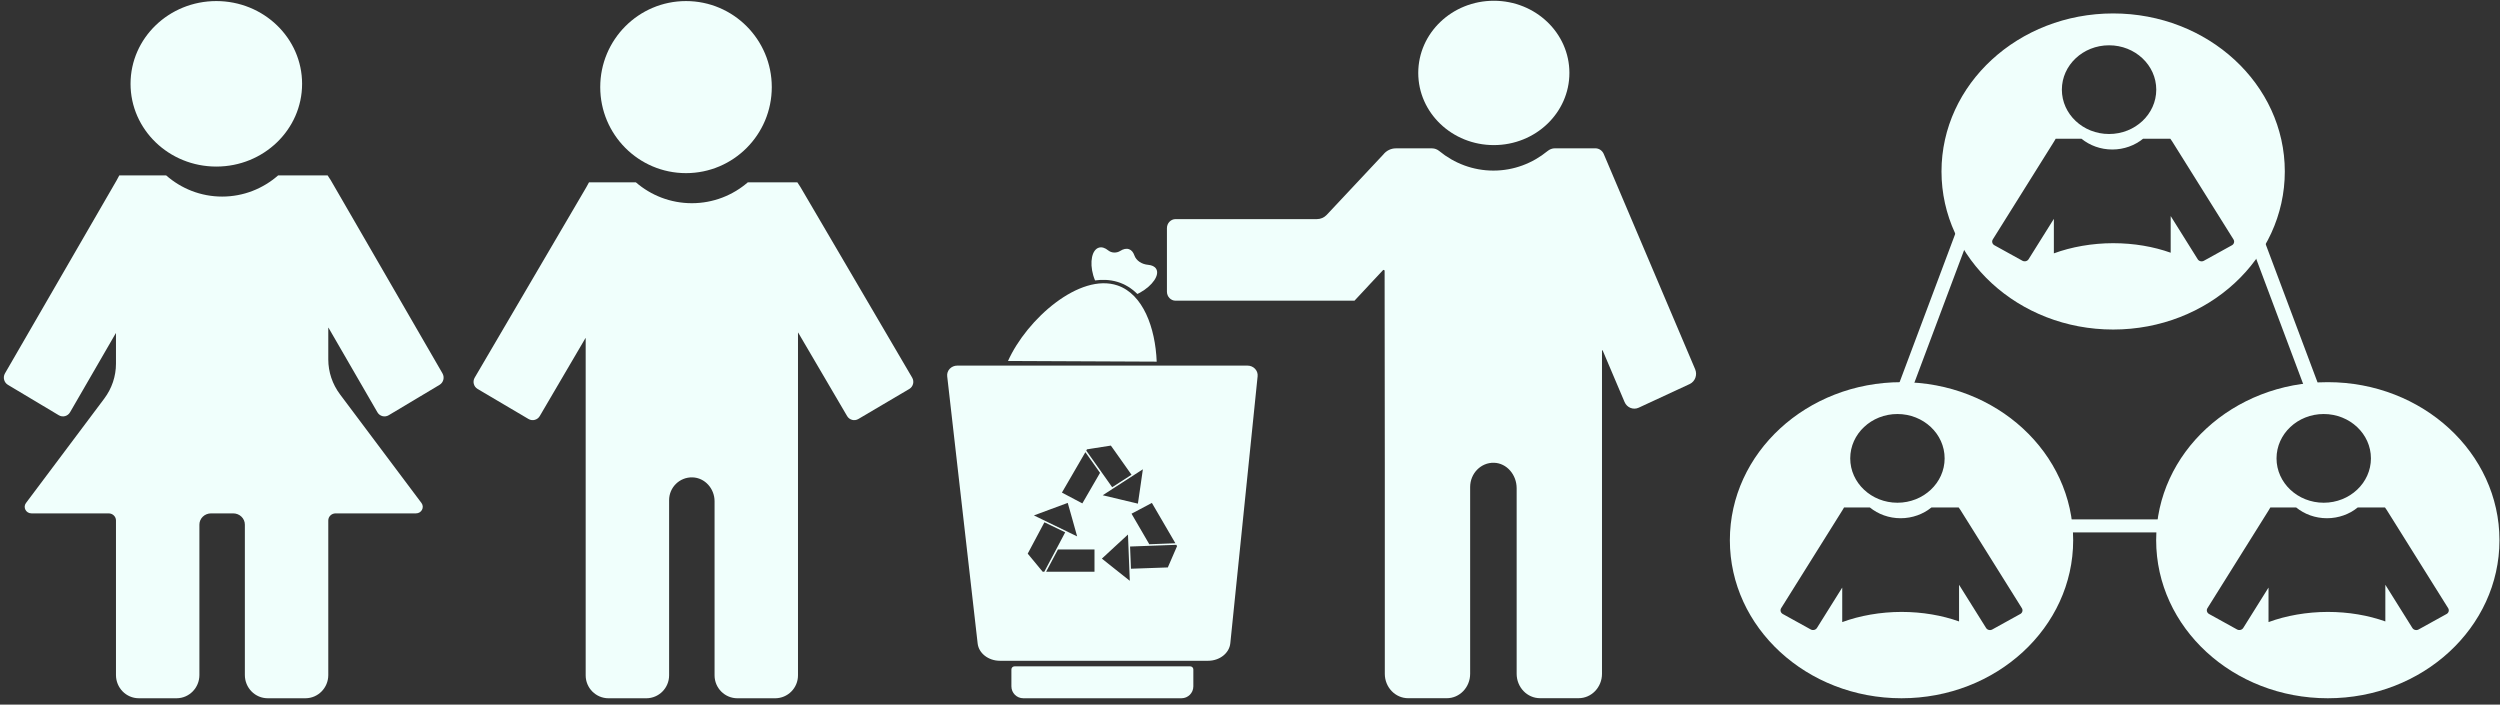 <svg width="369" height="104" viewBox="0 0 369 104" fill="none" xmlns="http://www.w3.org/2000/svg">
<rect x="0" y="0" width="369" height="104" fill="#333333" stroke="none"/>
<g clip-path="url(#clip0_2077_3537)">
<path d="M220.489 21.416C226.65 21.416 231.644 16.647 231.644 10.764C231.644 4.882 226.65 0.113 220.489 0.113C214.328 0.113 209.334 4.882 209.334 10.764C209.334 16.647 214.328 21.416 220.489 21.416Z" fill="#F0FFFC"/>
<path d="M202.248 41.893L199.921 44.383H199.35H188.445H173.516C172.81 44.383 172.239 43.786 172.239 43.048V33.675C172.239 32.936 172.81 32.34 173.516 32.34H194.389C194.931 32.34 195.454 32.112 195.833 31.704L204.17 22.812C204.629 22.231 205.309 21.897 206.031 21.897C206.031 21.897 209.853 21.897 211.371 21.897C211.766 21.897 212.138 22.048 212.446 22.301C214.645 24.102 217.417 25.18 220.427 25.18C223.438 25.18 226.207 24.102 228.418 22.295C228.73 22.041 229.105 21.891 229.496 21.891H235.475C236.011 21.891 236.496 22.221 236.714 22.731L250.205 54.502C250.558 55.336 250.199 56.312 249.399 56.684L241.871 60.175C241.072 60.544 240.138 60.169 239.785 59.335L236.557 51.732C236.534 51.678 236.454 51.694 236.454 51.755V99.449C236.454 101.438 234.91 103.053 233.004 103.053H227.308C225.402 103.053 223.858 101.438 223.858 99.449V72.056C223.858 70.082 222.404 68.356 220.517 68.304C218.579 68.253 216.994 69.877 216.994 71.892V99.452C216.994 101.442 215.45 103.056 213.544 103.056H207.848C205.942 103.056 204.398 101.442 204.398 99.452V68.304L204.369 39.984C204.369 39.849 204.215 39.785 204.125 39.881L202.691 41.412C202.248 41.887 201.802 42.358 201.359 42.833" fill="#F0FFFC"/>
<path d="M174.385 103.062H151.035C150.069 103.062 149.283 102.279 149.283 101.31V98.81C149.283 98.56 149.485 98.354 149.739 98.354H175.681C175.932 98.354 176.137 98.556 176.137 98.81V101.31C176.137 102.276 175.354 103.062 174.385 103.062Z" fill="#F0FFFC"/>
<path d="M184.129 53.963H141.294C140.402 53.963 139.705 54.697 139.808 55.548L144.301 94.972C144.461 96.423 145.889 97.53 147.584 97.53H178.311C180.018 97.53 181.446 96.41 181.594 94.946L185.625 55.529C185.711 54.691 185.015 53.963 184.132 53.963H184.129ZM173.488 80.184L169.637 80.332L167.012 75.823L170.019 74.231L173.488 80.184ZM165.359 73.718L162.76 73.099L165.718 71.186L168.687 69.267L168.324 71.805L167.955 74.337L165.356 73.718H165.359ZM155.103 75.149L157.599 74.228L158.296 76.696L158.986 79.17L155.799 77.624L152.606 76.077L155.103 75.149ZM153.906 84.392L153.806 84.276L151.691 81.718L154.156 77.088L157.224 78.57L155.886 81.102L154.137 84.388H153.909L153.906 84.392ZM161.547 84.392H154.406L156.149 81.105H161.547V84.392ZM159.753 74.299L156.739 72.707L160.202 66.741L162.365 69.793L159.753 74.302V74.299ZM160.333 66.51L160.439 66.318L160.593 66.299L161.068 66.222L163.963 65.769L164.351 66.311L167.012 70.073L164.159 71.915L162.496 69.562L160.333 66.51ZM164.695 84.09L162.638 82.453L164.56 80.675L166.489 78.898L166.623 82.312L166.758 85.727L164.695 84.09ZM173.677 80.74L172.371 83.753L166.931 83.945L166.797 80.666L169.772 80.557L173.622 80.415L173.735 80.608L173.674 80.743L173.677 80.74Z" fill="#F0FFFC"/>
<path d="M161.632 41.389C162.627 41.251 163.766 41.258 164.931 41.604C166.035 41.938 167.017 42.541 167.877 43.392C168.008 43.328 168.143 43.263 168.275 43.19C170.136 42.147 171.201 40.574 170.649 39.679C170.438 39.332 170.014 39.136 169.465 39.088C168.554 39.008 167.71 38.504 167.424 37.673C167.27 37.23 167.01 36.909 166.644 36.781C166.253 36.643 165.8 36.746 165.351 37.034C164.806 37.381 164.061 37.358 163.564 36.954C163.121 36.592 162.652 36.431 162.229 36.543C161.179 36.819 160.791 38.655 161.362 40.641C161.439 40.905 161.529 41.152 161.629 41.389H161.632Z" fill="#F0FFFC"/>
<path d="M170.729 53.379C170.527 48.327 168.698 43.414 164.95 42.134C159.369 40.227 151.561 47.082 148.782 53.279L170.726 53.379H170.729Z" fill="#F0FFFC"/>
<path d="M311.901 1.984C297.91 1.984 286.565 12.427 286.565 25.311C286.565 38.196 297.906 48.639 311.901 48.639C325.896 48.639 337.238 38.196 337.238 25.311C337.238 12.427 325.893 1.984 311.901 1.984ZM311.298 6.686C315.146 6.686 318.265 9.619 318.265 13.232C318.265 16.846 315.146 19.779 311.298 19.779C307.45 19.779 304.331 16.846 304.331 13.232C304.331 9.619 307.45 6.686 311.298 6.686ZM329.43 36.203L325.296 38.488C324.979 38.665 324.568 38.565 324.382 38.264L320.409 31.913C320.409 31.913 320.393 31.91 320.393 31.916V37.301C317.877 36.406 314.982 35.895 311.901 35.895C308.821 35.895 305.727 36.444 303.15 37.397V32.33C303.15 32.33 303.137 32.317 303.134 32.327L301.481 34.968L299.421 38.26C299.235 38.559 298.824 38.658 298.507 38.485L294.373 36.2C294.056 36.024 293.95 35.639 294.136 35.34L303.202 20.851L303.417 20.482C303.417 20.482 303.42 20.479 303.423 20.479H307.223C307.223 20.479 307.226 20.479 307.229 20.479C308.448 21.467 310.037 22.067 311.773 22.067C313.509 22.067 315.098 21.467 316.317 20.479C316.317 20.479 316.32 20.479 316.324 20.479H320.335C320.335 20.479 320.341 20.479 320.341 20.482L320.601 20.854L322.668 24.156L329.667 35.346C329.853 35.645 329.747 36.03 329.43 36.206V36.203Z" fill="#F0FFFC"/>
<path d="M280.664 56.408C266.672 56.408 255.328 66.85 255.328 79.735C255.328 92.62 266.669 103.062 280.664 103.062C294.659 103.062 306 92.62 306 79.735C306 66.85 294.659 56.408 280.664 56.408ZM280.061 61.109C283.909 61.109 287.028 64.043 287.028 67.656C287.028 71.269 283.909 74.203 280.061 74.203C276.213 74.203 273.094 71.269 273.094 67.656C273.094 64.043 276.213 61.109 280.061 61.109ZM298.192 90.627L294.059 92.912C293.741 93.088 293.331 92.989 293.144 92.687L289.172 86.336C289.172 86.336 289.156 86.333 289.156 86.34V91.724C286.64 90.829 283.745 90.319 280.664 90.319C277.583 90.319 274.49 90.868 271.913 91.821V86.754C271.913 86.754 271.9 86.741 271.897 86.75L270.244 89.391L268.184 92.684C267.998 92.982 267.587 93.082 267.269 92.909L263.136 90.624C262.818 90.447 262.712 90.062 262.898 89.764L271.964 75.274L272.179 74.905C272.179 74.905 272.182 74.902 272.186 74.902H275.985C275.985 74.902 275.988 74.902 275.992 74.902C277.211 75.891 278.8 76.491 280.536 76.491C282.272 76.491 283.86 75.891 285.08 74.902C285.08 74.902 285.083 74.902 285.086 74.902H289.098C289.098 74.902 289.104 74.902 289.104 74.905L289.364 75.278L291.431 78.58L298.43 89.77C298.616 90.069 298.51 90.454 298.192 90.63V90.627Z" fill="#F0FFFC"/>
<path d="M343.585 56.408C329.593 56.408 318.249 66.85 318.249 79.735C318.249 92.62 329.59 103.062 343.585 103.062C357.58 103.062 368.921 92.62 368.921 79.735C368.921 66.85 357.58 56.408 343.585 56.408ZM342.982 61.109C346.83 61.109 349.949 64.043 349.949 67.656C349.949 71.269 346.83 74.203 342.982 74.203C339.134 74.203 336.015 71.269 336.015 67.656C336.015 64.043 339.134 61.109 342.982 61.109ZM361.113 90.627L356.98 92.912C356.662 93.088 356.252 92.989 356.065 92.687L352.092 86.336C352.092 86.336 352.076 86.333 352.076 86.34V91.724C349.56 90.829 346.666 90.319 343.585 90.319C340.504 90.319 337.411 90.868 334.834 91.821V86.754C334.834 86.754 334.821 86.741 334.818 86.75L333.165 89.391L331.105 92.684C330.919 92.982 330.508 93.082 330.19 92.909L326.057 90.624C325.739 90.447 325.633 90.062 325.819 89.764L334.885 75.274L335.1 74.905C335.1 74.905 335.103 74.902 335.107 74.902H338.906C338.906 74.902 338.909 74.902 338.913 74.902C340.132 75.891 341.721 76.491 343.457 76.491C345.193 76.491 346.781 75.891 348.001 74.902C348.001 74.902 348.004 74.902 348.007 74.902H352.019C352.019 74.902 352.025 74.902 352.025 74.905L352.285 75.278L354.352 78.58L361.351 89.77C361.537 90.069 361.431 90.454 361.113 90.63V90.627Z" fill="#F0FFFC"/>
<path d="M327.847 76.661H297.899V78.583H327.847V76.661Z" fill="#F0FFFC"/>
<path d="M281.656 58.898L279.683 58.269L293.058 22.613L295.032 23.239L281.656 58.898Z" fill="#F0FFFC"/>
<path d="M340.78 58.898L327.404 23.239L329.375 22.613L342.754 58.269L340.78 58.898Z" fill="#F0FFFC"/>
<path d="M101.255 25.555C108.247 25.555 113.915 19.87 113.915 12.857C113.915 5.844 108.247 0.158 101.255 0.158C94.263 0.158 88.595 5.844 88.595 12.857C88.595 19.87 94.263 25.555 101.255 25.555Z" fill="#F0FFFC"/>
<path d="M118.162 27.638L121.917 34.04L134.638 55.743C134.978 56.324 134.785 57.072 134.208 57.412L126.695 61.844C126.117 62.184 125.373 61.992 125.033 61.411L117.812 49.094C117.812 49.094 117.783 49.084 117.783 49.104V99.683C117.783 101.55 116.275 103.065 114.41 103.065H108.843C106.981 103.065 105.47 101.55 105.47 99.683V73.981C105.47 72.129 104.048 70.509 102.203 70.46C100.31 70.412 98.76 71.937 98.76 73.827V99.683C98.76 101.55 97.251 103.065 95.387 103.065H89.819C87.958 103.065 86.446 101.55 86.446 99.683V70.46V49.909C86.446 49.893 86.424 49.887 86.417 49.9L83.413 55.021L79.668 61.411C79.328 61.992 78.584 62.184 78.006 61.844L70.494 57.412C69.916 57.072 69.723 56.324 70.064 55.743L86.539 27.638L86.931 26.919C86.931 26.919 86.94 26.909 86.944 26.909H93.846C93.846 26.909 93.853 26.909 93.856 26.913C96.07 28.828 98.959 29.993 102.116 29.993C105.274 29.993 108.156 28.828 110.377 26.913C110.377 26.913 110.383 26.909 110.386 26.909H117.677C117.677 26.909 117.687 26.909 117.69 26.916L118.162 27.635V27.638Z" fill="#F0FFFC"/>
<path d="M31.929 24.586C38.92 24.586 44.589 19.118 44.589 12.372C44.589 5.627 38.92 0.158 31.929 0.158C24.937 0.158 19.269 5.627 19.269 12.372C19.269 19.118 24.937 24.586 31.929 24.586Z" fill="#F0FFFC"/>
<path d="M65.309 55.108L52.589 33.113L48.834 26.624L48.362 25.896C48.362 25.896 48.352 25.892 48.349 25.889H41.058C41.058 25.889 41.052 25.889 41.048 25.892C38.831 27.834 35.946 29.015 32.788 29.015C29.63 29.015 26.742 27.834 24.528 25.892C24.525 25.892 24.521 25.892 24.518 25.889H17.616C17.616 25.889 17.603 25.892 17.603 25.899L17.211 26.627L0.735 55.108C0.395 55.696 0.588 56.453 1.165 56.8L8.678 61.289C9.256 61.636 10 61.44 10.34 60.849L14.085 54.377L17.089 49.184C17.089 49.184 17.102 49.187 17.118 49.191V53.68C17.118 55.532 16.512 57.335 15.388 58.834L3.835 74.241C3.357 74.88 3.829 75.775 4.647 75.775H16.037C16.634 75.775 17.118 76.244 17.118 76.818V99.635C17.118 101.528 18.626 103.062 20.491 103.062H26.059C27.92 103.062 29.431 101.528 29.431 99.635V77.434C29.431 76.516 30.202 75.775 31.151 75.775H34.422C35.371 75.775 36.142 76.519 36.142 77.434V99.635C36.142 101.528 37.65 103.062 39.514 103.062H45.082C46.944 103.062 48.455 101.528 48.455 99.635V76.818C48.455 76.24 48.94 75.775 49.537 75.775H61.398C62.216 75.775 62.688 74.88 62.209 74.241L50.185 58.205C49.062 56.706 48.455 54.903 48.455 53.051V48.376C48.455 48.376 48.468 48.372 48.484 48.369L55.705 60.853C56.045 61.44 56.789 61.636 57.367 61.292L64.879 56.803C65.457 56.456 65.65 55.699 65.309 55.111V55.108Z" fill="#F0FFFC"/>
</g>
<defs>
<clipPath id="clip0_2077_3537">
<rect width="368.353" height="102.949" fill="white" transform="translate(0.566 0.113)"/>
</clipPath>
</defs>
</svg>
